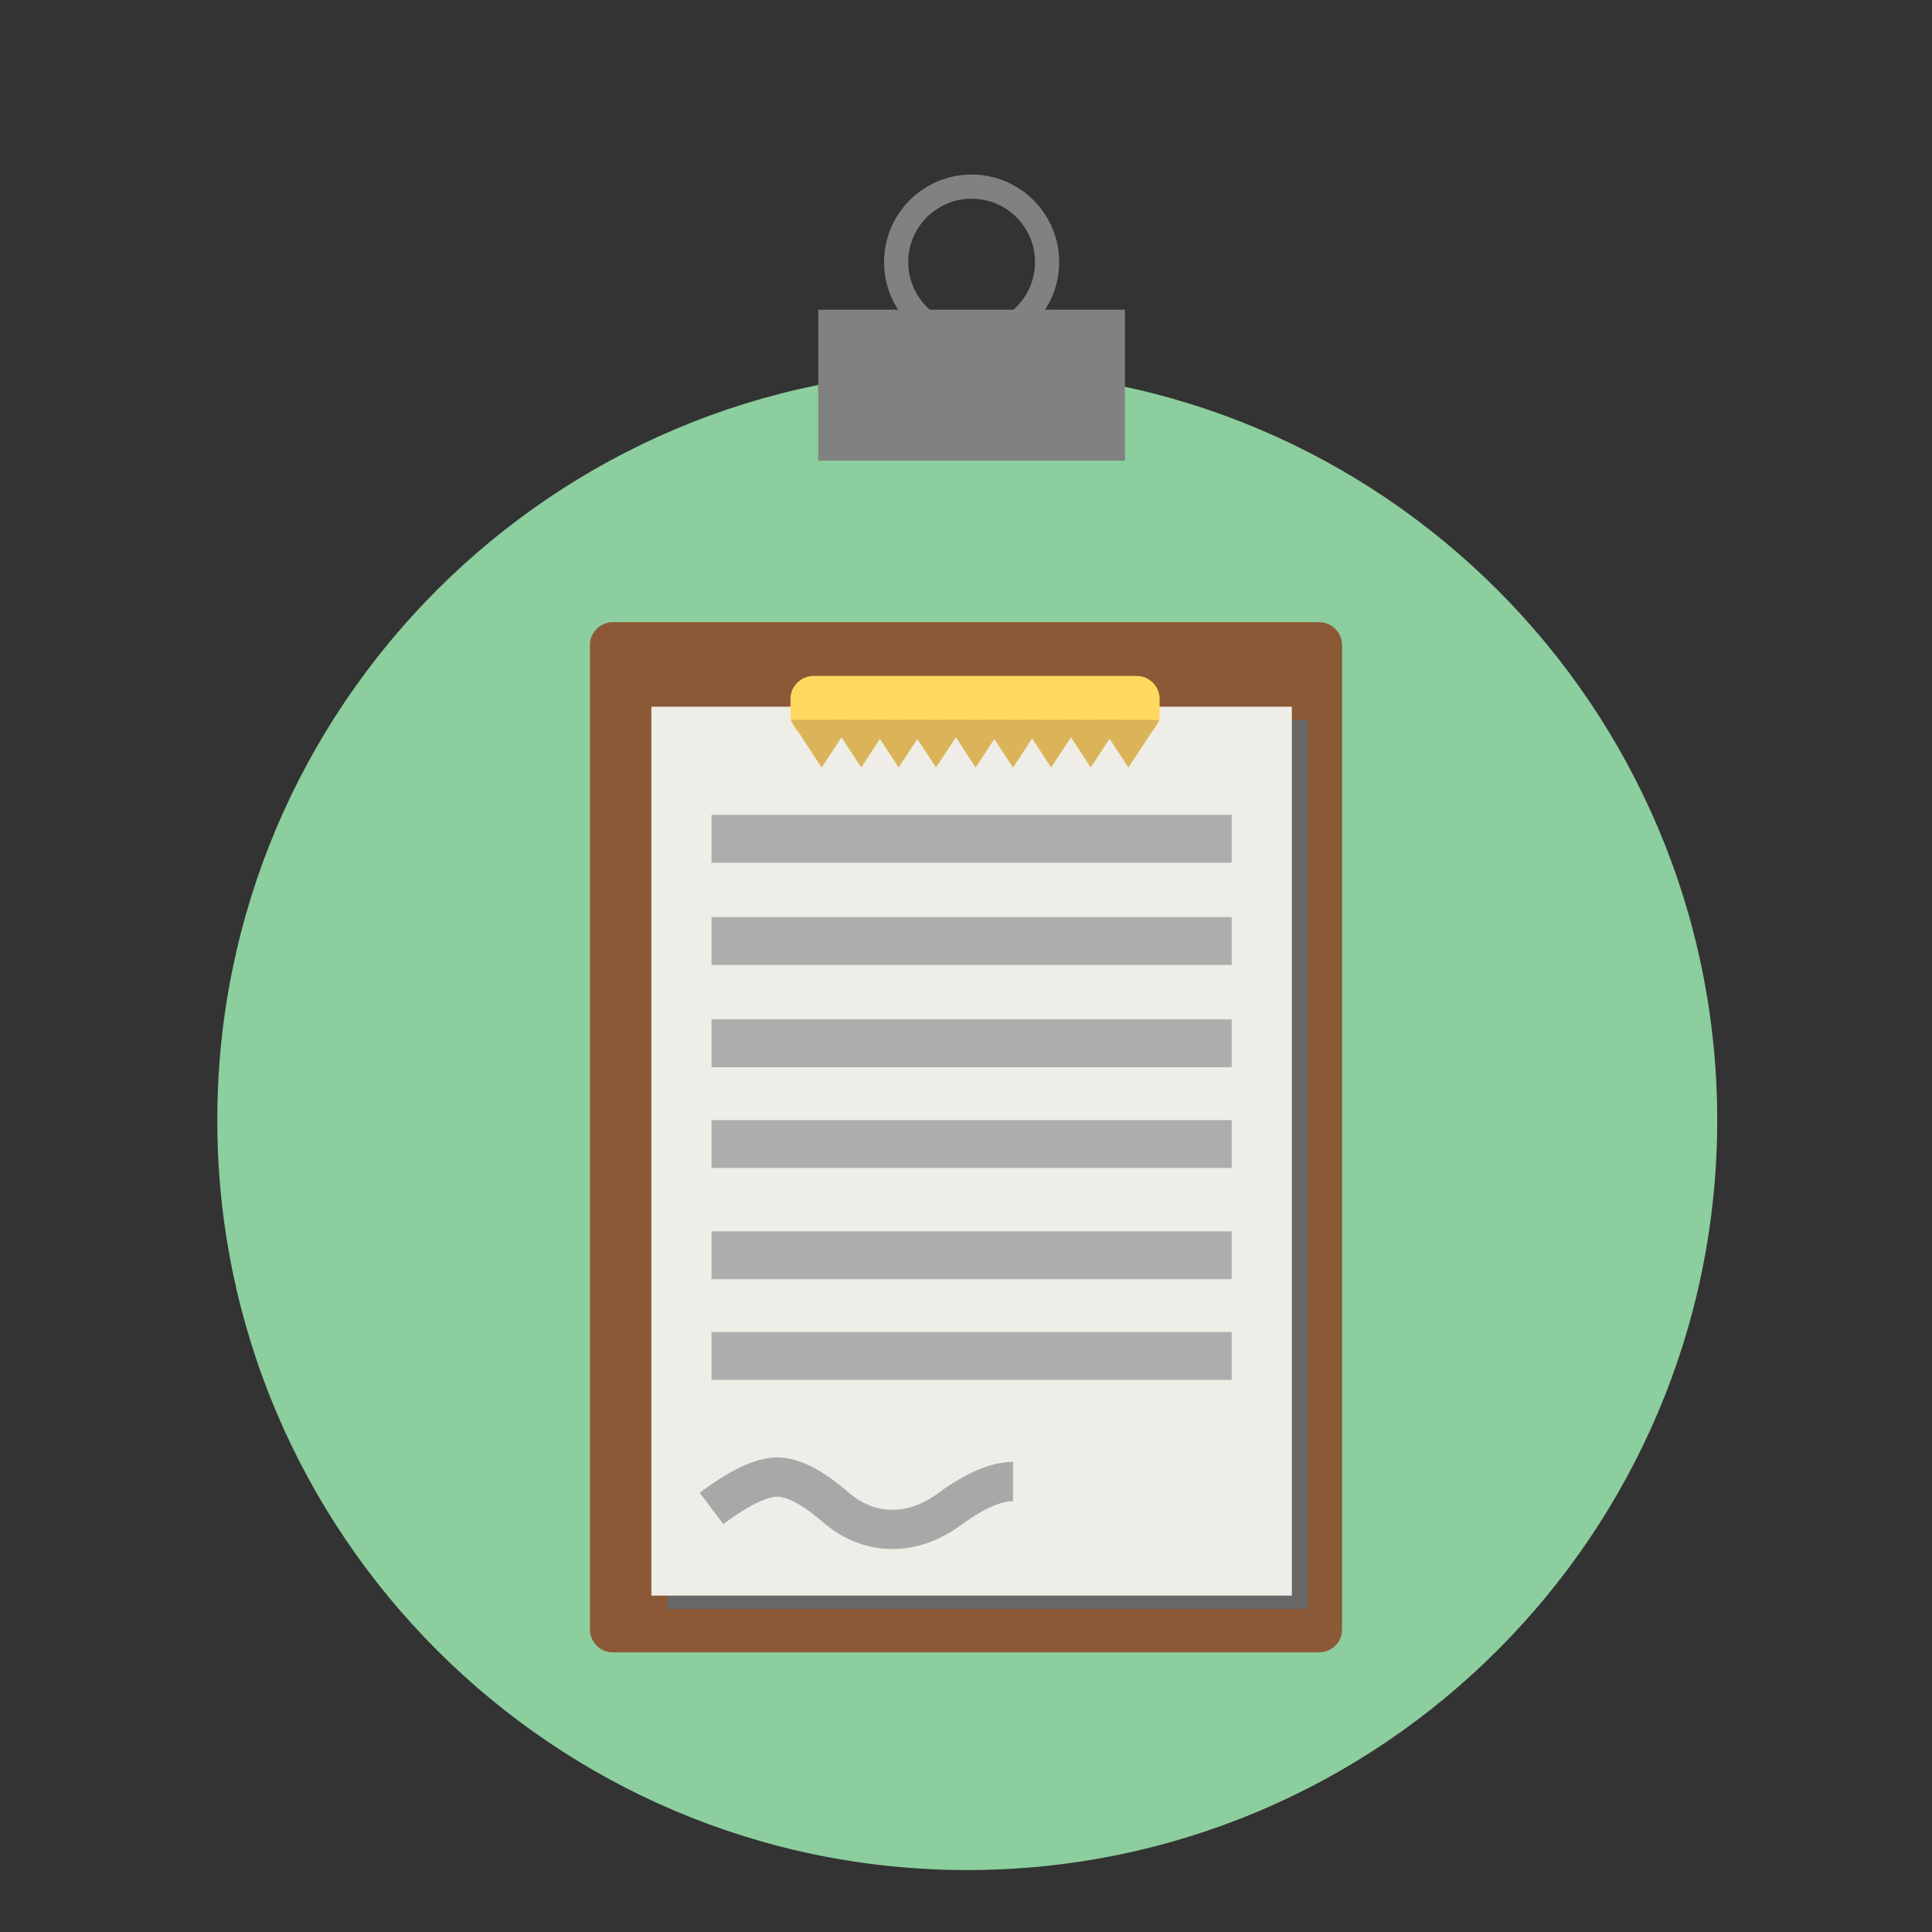 <?xml version="1.0" encoding="UTF-8" standalone="no"?>
<svg
   xmlns:dc="http://purl.org/dc/elements/1.1/"
   xmlns:cc="http://creativecommons.org/ns#"
   xmlns:rdf="http://www.w3.org/1999/02/22-rdf-syntax-ns#"
   xmlns:svg="http://www.w3.org/2000/svg"
   xmlns="http://www.w3.org/2000/svg"
   xmlns:xlink="http://www.w3.org/1999/xlink"
   xmlns:sodipodi="http://sodipodi.sourceforge.net/DTD/sodipodi-0.dtd"
   xmlns:inkscape="http://www.inkscape.org/namespaces/inkscape"
   version="1.1"
   preserveAspectRatio="xMidYMid meet"
   viewBox="0 0 640 640"
   width="640"
   height="640"
   id="svg5912"
   sodipodi:docname="signup.svg"
   inkscape:version="0.92.2 5c3e80d, 2017-08-06">
  <rect x="0" y="0" width="640" height="640" fill="#333333" stroke="none"/>
  <sodipodi:namedview
     pagecolor="#ffffff"
     bordercolor="#666666"
     borderopacity="1"
     objecttolerance="10"
     gridtolerance="10"
     guidetolerance="10"
     inkscape:pageopacity="0"
     inkscape:pageshadow="2"
     inkscape:window-width="738"
     inkscape:window-height="480"
     id="namedview5914"
     showgrid="false"
     inkscape:zoom="0.36875"
     inkscape:cx="320"
     inkscape:cy="320"
     inkscape:window-x="0"
     inkscape:window-y="0"
     inkscape:window-maximized="0"
     inkscape:current-layer="g5908" />
  <defs
     id="defs5768">
    <path
       d="M568.85 371.05C568.85 508.16 457.53 619.48 320.41 619.48C183.3 619.48 71.98 508.16 71.98 371.05C71.98 233.93 183.3 122.61 320.41 122.61C457.53 122.61 568.85 233.93 568.85 371.05Z"
       id="a2JeTMsBWK" />
    <path
       d="M436.95 206.1C441.17 206.1 444.58 209.51 444.58 213.73C444.58 280.46 444.58 473.02 444.58 539.75C444.58 543.96 441.17 547.37 436.95 547.37C388.65 547.37 251.35 547.37 203.05 547.37C198.83 547.37 195.42 543.96 195.42 539.75C195.42 473.02 195.42 280.46 195.42 213.73C195.42 209.51 198.83 206.1 203.05 206.1C251.35 206.1 388.65 206.1 436.95 206.1Z"
       id="f15FnEi8dJ" />
    <path
       d="M221.09 238.57L433.25 238.57C433.25 236.8 433.25 260.46 433.25 309.54C433.25 358.62 433.25 433.11 433.25 533.03L221.09 533.03L221.09 238.57Z"
       id="dnbZYaOXt" />
    <path
       d="M215.78 234.11L427.94 234.11L427.94 528.57L215.78 528.57L215.78 234.11Z"
       id="b1fNd7ncI" />
    <path
       d="M376.52 223.92C380.73 223.92 384.14 227.33 384.14 231.54C384.14 234.1 384.14 234.13 384.14 236.68C384.14 240.89 380.73 244.3 376.52 244.3C353.59 244.3 292.42 244.3 269.49 244.3C265.28 244.3 261.86 240.89 261.86 236.68C261.86 234.13 261.86 234.1 261.86 231.54C261.86 227.33 265.28 223.92 269.49 223.92C292.42 223.92 353.59 223.92 376.52 223.92Z"
       id="a1pjSww2gE" />
    <path
       d="M282.52 238.47L272.19 254.25L261.86 238.47L282.52 238.47Z"
       id="g2PTitsVz" />
    <path
       d="M295.63 238.47L285.3 254.25L274.97 238.47L295.63 238.47Z"
       id="jexjVqvRQ" />
    <path
       d="M308.02 238.47L297.69 254.25L287.36 238.47L308.02 238.47Z"
       id="elZbsNtDK" />
    <path
       d="M320.41 238.47L310.08 254.25L299.75 238.47L320.41 238.47Z"
       id="a7wLSezmpd" />
    <path
       d="M333.52 238.47L323.19 254.25L312.86 238.47L333.52 238.47Z"
       id="lObgGsx2i" />
    <path
       d="M345.91 238.47L335.58 254.25L325.25 238.47L345.91 238.47Z"
       id="a3gXSkFYN5" />
    <path
       d="M358.54 238.47L348.21 254.25L337.88 238.47L358.54 238.47Z"
       id="aBoVTBXA" />
    <path
       d="M384.14 238.47L373.81 254.25L363.48 238.47L384.14 238.47Z"
       id="d1az8l76vl" />
    <path
       d="M371.65 238.47L361.32 254.25L350.99 238.47L371.65 238.47Z"
       id="e9Uruj2ix" />
    <path
       d="M235.7 269.93L408.02 269.93L408.02 285.78L235.7 285.78L235.7 269.93Z"
       id="brQ26UB0k" />
    <path
       d="M235.7 303.8L408.02 303.8L408.02 319.65L235.7 319.65L235.7 303.8Z"
       id="b31fxaRMRX" />
    <path
       d="M235.7 337.67L408.02 337.67L408.02 353.52L235.7 353.52L235.7 337.67Z"
       id="d3oL8ZNHIb" />
    <path
       d="M235.7 371.05L408.02 371.05L408.02 386.89L235.7 386.89L235.7 371.05Z"
       id="h2BezTdQnl" />
    <path
       d="M235.7 407.89L408.02 407.89L408.02 423.73L235.7 423.73L235.7 407.89Z"
       id="a1mFWixpn5" />
    <path
       d="M235.7 441.26L408.02 441.26L408.02 457.11L235.7 457.11L235.7 441.26Z"
       id="d1mlP5UdD" />
    <path
       d="M335.58 490.78C329.97 490.78 323.06 493.75 314.84 499.7C308.64 504.32 302.23 506.63 295.63 506.63C289.03 506.63 282.91 504.32 277.29 499.7C269.37 492.76 262.77 489.3 257.48 489.3C252.2 489.3 244.94 492.76 235.7 499.7"
       id="a6DGL9LijZ" />
    <path
       d=""
       id="a3WcGdaPEy" />
    <path
       d="M271.05 102.59L323.78 102.59L372.67 102.59L372.67 152.59L271.05 152.59L271.05 102.59Z"
       id="a1omTXCspi" />
    <path
       d="M346.86 86.82C346.86 100.62 335.66 111.82 321.86 111.82C308.06 111.82 296.86 100.62 296.86 86.82C296.86 73.02 308.06 61.82 321.86 61.82C335.66 61.82 346.86 73.02 346.86 86.82Z"
       id="a21V7aPRNB" />
  </defs>
  <g
     id="g5910">
    <g
       id="g5908">
      <use
         height="100%"
         width="100%"
         y="0"
         x="0"
         style="opacity:1;fill:#8cce9d;fill-opacity:1"
         id="use5770"
         xlink:href="#a2JeTMsBWK" />
      <g
         id="g5776">
        <use
           xlink:href="#f15FnEi8dJ"
           opacity="1"
           fill="#8c5936"
           fill-opacity="1"
           id="use5774" />
      </g>
      <g
         id="g5780">
        <use
           xlink:href="#dnbZYaOXt"
           opacity="1"
           fill="#686868"
           fill-opacity="1"
           id="use5778" />
      </g>
      <g
         id="g5784">
        <use
           xlink:href="#b1fNd7ncI"
           opacity="1"
           fill="#efede7"
           fill-opacity="1"
           id="use5782" />
      </g>
      <g
         id="g5788">
        <use
           xlink:href="#a1pjSww2gE"
           opacity="1"
           fill="#ffd95f"
           fill-opacity="1"
           id="use5786" />
      </g>
      <g
         id="g5796">
        <use
           xlink:href="#g2PTitsVz"
           opacity="1"
           fill="#dbb358"
           fill-opacity="1"
           id="use5790" />
        <g
           id="g5794">
          <use
             xlink:href="#g2PTitsVz"
             opacity="1"
             fill-opacity="0"
             stroke="#000000"
             stroke-width="0"
             stroke-opacity="1"
             id="use5792" />
        </g>
      </g>
      <g
         id="g5804">
        <use
           xlink:href="#jexjVqvRQ"
           opacity="1"
           fill="#dbb358"
           fill-opacity="1"
           id="use5798" />
        <g
           id="g5802">
          <use
             xlink:href="#jexjVqvRQ"
             opacity="1"
             fill-opacity="0"
             stroke="#000000"
             stroke-width="0"
             stroke-opacity="1"
             id="use5800" />
        </g>
      </g>
      <g
         id="g5812">
        <use
           xlink:href="#elZbsNtDK"
           opacity="1"
           fill="#dbb358"
           fill-opacity="1"
           id="use5806" />
        <g
           id="g5810">
          <use
             xlink:href="#elZbsNtDK"
             opacity="1"
             fill-opacity="0"
             stroke="#000000"
             stroke-width="0"
             stroke-opacity="1"
             id="use5808" />
        </g>
      </g>
      <g
         id="g5820">
        <use
           xlink:href="#a7wLSezmpd"
           opacity="1"
           fill="#dbb358"
           fill-opacity="1"
           id="use5814" />
        <g
           id="g5818">
          <use
             xlink:href="#a7wLSezmpd"
             opacity="1"
             fill-opacity="0"
             stroke="#000000"
             stroke-width="0"
             stroke-opacity="1"
             id="use5816" />
        </g>
      </g>
      <g
         id="g5828">
        <use
           xlink:href="#lObgGsx2i"
           opacity="1"
           fill="#dbb358"
           fill-opacity="1"
           id="use5822" />
        <g
           id="g5826">
          <use
             xlink:href="#lObgGsx2i"
             opacity="1"
             fill-opacity="0"
             stroke="#000000"
             stroke-width="0"
             stroke-opacity="1"
             id="use5824" />
        </g>
      </g>
      <g
         id="g5836">
        <use
           xlink:href="#a3gXSkFYN5"
           opacity="1"
           fill="#dbb358"
           fill-opacity="1"
           id="use5830" />
        <g
           id="g5834">
          <use
             xlink:href="#a3gXSkFYN5"
             opacity="1"
             fill-opacity="0"
             stroke="#000000"
             stroke-width="0"
             stroke-opacity="1"
             id="use5832" />
        </g>
      </g>
      <g
         id="g5844">
        <use
           xlink:href="#aBoVTBXA"
           opacity="1"
           fill="#dbb358"
           fill-opacity="1"
           id="use5838" />
        <g
           id="g5842">
          <use
             xlink:href="#aBoVTBXA"
             opacity="1"
             fill-opacity="0"
             stroke="#000000"
             stroke-width="0"
             stroke-opacity="1"
             id="use5840" />
        </g>
      </g>
      <g
         id="g5852">
        <use
           xlink:href="#d1az8l76vl"
           opacity="1"
           fill="#dbb358"
           fill-opacity="1"
           id="use5846" />
        <g
           id="g5850">
          <use
             xlink:href="#d1az8l76vl"
             opacity="1"
             fill-opacity="0"
             stroke="#000000"
             stroke-width="0"
             stroke-opacity="1"
             id="use5848" />
        </g>
      </g>
      <g
         id="g5860">
        <use
           xlink:href="#e9Uruj2ix"
           opacity="1"
           fill="#dbb358"
           fill-opacity="1"
           id="use5854" />
        <g
           id="g5858">
          <use
             xlink:href="#e9Uruj2ix"
             opacity="1"
             fill-opacity="0"
             stroke="#000000"
             stroke-width="0"
             stroke-opacity="1"
             id="use5856" />
        </g>
      </g>
      <g
         id="g5864">
        <use
           xlink:href="#brQ26UB0k"
           opacity="1"
           fill="#adadad"
           fill-opacity="1"
           id="use5862" />
      </g>
      <g
         id="g5868">
        <use
           xlink:href="#b31fxaRMRX"
           opacity="1"
           fill="#adadad"
           fill-opacity="1"
           id="use5866" />
      </g>
      <g
         id="g5872">
        <use
           xlink:href="#d3oL8ZNHIb"
           opacity="1"
           fill="#adadad"
           fill-opacity="1"
           id="use5870" />
      </g>
      <g
         id="g5876">
        <use
           xlink:href="#h2BezTdQnl"
           opacity="1"
           fill="#adadad"
           fill-opacity="1"
           id="use5874" />
      </g>
      <g
         id="g5880">
        <use
           xlink:href="#a1mFWixpn5"
           opacity="1"
           fill="#adadad"
           fill-opacity="1"
           id="use5878" />
      </g>
      <g
         id="g5884">
        <use
           xlink:href="#d1mlP5UdD"
           opacity="1"
           fill="#adadad"
           fill-opacity="1"
           id="use5882" />
      </g>
      <g
         id="g5890">
        <g
           id="g5888">
          <use
             xlink:href="#a6DGL9LijZ"
             opacity="1"
             fill-opacity="0"
             stroke="#a8a8a8"
             stroke-width="13"
             stroke-opacity="1"
             id="use5886" />
        </g>
      </g>
      <g
         id="g5896">
        <g
           id="g5894">
          <use
             xlink:href="#a3WcGdaPEy"
             opacity="1"
             fill-opacity="0"
             stroke="#000000"
             stroke-width="2"
             stroke-opacity="1"
             id="use5892" />
        </g>
      </g>
      <g
         id="g5900">
        <use
           xlink:href="#a1omTXCspi"
           opacity="1"
           fill="#818181"
           fill-opacity="1"
           id="use5898" />
      </g>
      <g
         id="g5906">
        <g
           id="g5904">
          <use
             xlink:href="#a21V7aPRNB"
             opacity="1"
             fill-opacity="0"
             stroke="#818181"
             stroke-width="8"
             stroke-opacity="1"
             id="use5902" />
        </g>
      </g>
    </g>
  </g>
</svg>
